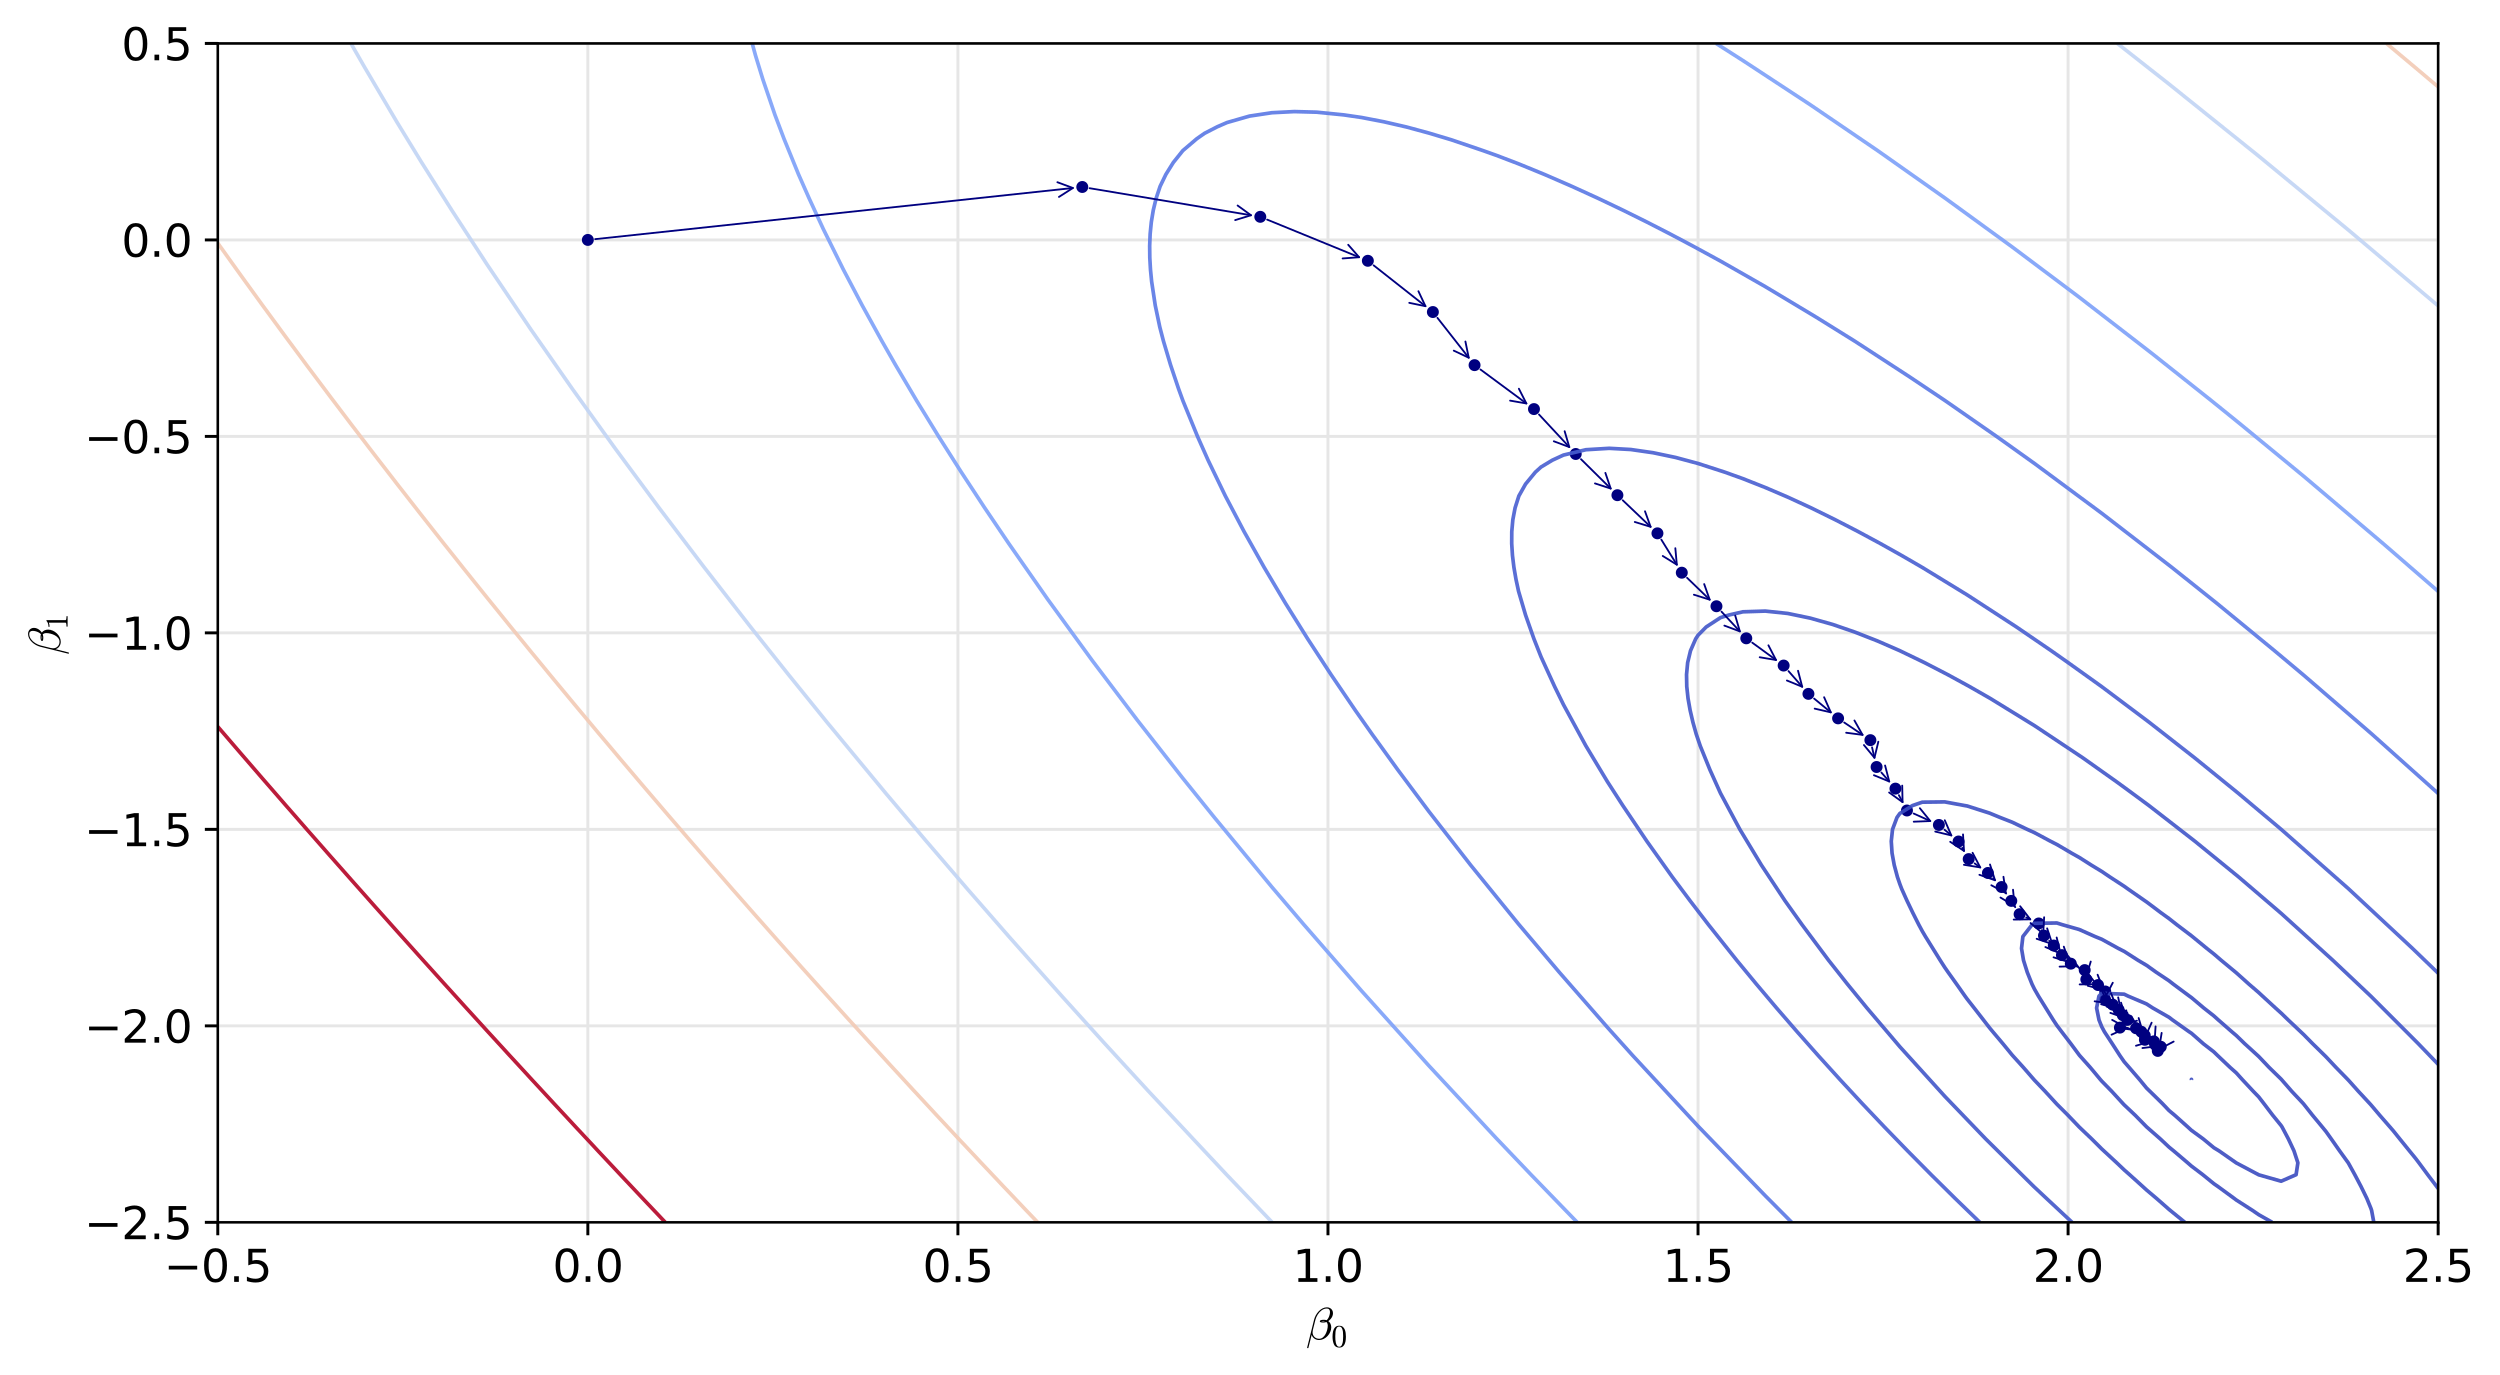 <?xml version="1.0" encoding="utf-8" standalone="no"?>
<!DOCTYPE svg PUBLIC "-//W3C//DTD SVG 1.1//EN"
  "http://www.w3.org/Graphics/SVG/1.1/DTD/svg11.dtd">
<svg xmlns:xlink="http://www.w3.org/1999/xlink" width="676.74pt" height="372.307pt" viewBox="0 0 676.74 372.307" xmlns="http://www.w3.org/2000/svg" version="1.1">
 <defs>
  <style type="text/css">*{stroke-linejoin: round; stroke-linecap: butt}</style>
 </defs>
 <g id="figure_1">
  <g id="patch_1">
   <path d="M 0 372.307 
L 676.74 372.307 
L 676.74 0 
L 0 0 
z
" style="fill: #ffffff"/>
  </g>
  <g id="axes_1">
   <g id="patch_2">
    <path d="M 58.953 330.879 
L 659.998 330.879 
L 659.998 11.759 
L 58.953 11.759 
z
" style="fill: #ffffff"/>
   </g>
   <g id="matplotlib.axis_1">
    <g id="xtick_1">
     <g id="line2d_1">
      <path d="M 58.953 330.879 
L 58.953 11.759 
" clip-path="url(#p9daf0f86ef)" style="fill: none; stroke: #e6e6e6; stroke-width: 0.8; stroke-linecap: square"/>
     </g>
     <g id="line2d_2">
      <defs>
       <path id="m88084770fd" d="M 0 0 
L 0 3.5 
" style="stroke: #000000; stroke-width: 0.8"/>
      </defs>
      <g>
       <use xlink:href="#m88084770fd" x="58.953" y="330.879" style="stroke: #000000; stroke-width: 0.8"/>
      </g>
     </g>
     <g id="text_1">
      <!-- −0.5 -->
      <g transform="translate(44.383 346.997) scale(0.12 -0.12)">
       <defs>
        <path id="DejaVuSans-2212" d="M 678 2272 
L 4684 2272 
L 4684 1741 
L 678 1741 
L 678 2272 
z
" transform="scale(0.016)"/>
        <path id="DejaVuSans-30" d="M 2034 4250 
Q 1547 4250 1301 3770 
Q 1056 3291 1056 2328 
Q 1056 1369 1301 889 
Q 1547 409 2034 409 
Q 2525 409 2770 889 
Q 3016 1369 3016 2328 
Q 3016 3291 2770 3770 
Q 2525 4250 2034 4250 
z
M 2034 4750 
Q 2819 4750 3233 4129 
Q 3647 3509 3647 2328 
Q 3647 1150 3233 529 
Q 2819 -91 2034 -91 
Q 1250 -91 836 529 
Q 422 1150 422 2328 
Q 422 3509 836 4129 
Q 1250 4750 2034 4750 
z
" transform="scale(0.016)"/>
        <path id="DejaVuSans-2e" d="M 684 794 
L 1344 794 
L 1344 0 
L 684 0 
L 684 794 
z
" transform="scale(0.016)"/>
        <path id="DejaVuSans-35" d="M 691 4666 
L 3169 4666 
L 3169 4134 
L 1269 4134 
L 1269 2991 
Q 1406 3038 1543 3061 
Q 1681 3084 1819 3084 
Q 2600 3084 3056 2656 
Q 3513 2228 3513 1497 
Q 3513 744 3044 326 
Q 2575 -91 1722 -91 
Q 1428 -91 1123 -41 
Q 819 9 494 109 
L 494 744 
Q 775 591 1075 516 
Q 1375 441 1709 441 
Q 2250 441 2565 725 
Q 2881 1009 2881 1497 
Q 2881 1984 2565 2268 
Q 2250 2553 1709 2553 
Q 1456 2553 1204 2497 
Q 953 2441 691 2322 
L 691 4666 
z
" transform="scale(0.016)"/>
       </defs>
       <use xlink:href="#DejaVuSans-2212"/>
       <use xlink:href="#DejaVuSans-30" x="83.789"/>
       <use xlink:href="#DejaVuSans-2e" x="147.412"/>
       <use xlink:href="#DejaVuSans-35" x="179.199"/>
      </g>
     </g>
    </g>
    <g id="xtick_2">
     <g id="line2d_3">
      <path d="M 159.127 330.879 
L 159.127 11.759 
" clip-path="url(#p9daf0f86ef)" style="fill: none; stroke: #e6e6e6; stroke-width: 0.8; stroke-linecap: square"/>
     </g>
     <g id="line2d_4">
      <g>
       <use xlink:href="#m88084770fd" x="159.127" y="330.879" style="stroke: #000000; stroke-width: 0.8"/>
      </g>
     </g>
     <g id="text_2">
      <!-- 0.0 -->
      <g transform="translate(149.585 346.997) scale(0.12 -0.12)">
       <use xlink:href="#DejaVuSans-30"/>
       <use xlink:href="#DejaVuSans-2e" x="63.623"/>
       <use xlink:href="#DejaVuSans-30" x="95.41"/>
      </g>
     </g>
    </g>
    <g id="xtick_3">
     <g id="line2d_5">
      <path d="M 259.301 330.879 
L 259.301 11.759 
" clip-path="url(#p9daf0f86ef)" style="fill: none; stroke: #e6e6e6; stroke-width: 0.8; stroke-linecap: square"/>
     </g>
     <g id="line2d_6">
      <g>
       <use xlink:href="#m88084770fd" x="259.301" y="330.879" style="stroke: #000000; stroke-width: 0.8"/>
      </g>
     </g>
     <g id="text_3">
      <!-- 0.5 -->
      <g transform="translate(249.76 346.997) scale(0.12 -0.12)">
       <use xlink:href="#DejaVuSans-30"/>
       <use xlink:href="#DejaVuSans-2e" x="63.623"/>
       <use xlink:href="#DejaVuSans-35" x="95.41"/>
      </g>
     </g>
    </g>
    <g id="xtick_4">
     <g id="line2d_7">
      <path d="M 359.476 330.879 
L 359.476 11.759 
" clip-path="url(#p9daf0f86ef)" style="fill: none; stroke: #e6e6e6; stroke-width: 0.8; stroke-linecap: square"/>
     </g>
     <g id="line2d_8">
      <g>
       <use xlink:href="#m88084770fd" x="359.476" y="330.879" style="stroke: #000000; stroke-width: 0.8"/>
      </g>
     </g>
     <g id="text_4">
      <!-- 1.0 -->
      <g transform="translate(349.934 346.997) scale(0.12 -0.12)">
       <defs>
        <path id="DejaVuSans-31" d="M 794 531 
L 1825 531 
L 1825 4091 
L 703 3866 
L 703 4441 
L 1819 4666 
L 2450 4666 
L 2450 531 
L 3481 531 
L 3481 0 
L 794 0 
L 794 531 
z
" transform="scale(0.016)"/>
       </defs>
       <use xlink:href="#DejaVuSans-31"/>
       <use xlink:href="#DejaVuSans-2e" x="63.623"/>
       <use xlink:href="#DejaVuSans-30" x="95.41"/>
      </g>
     </g>
    </g>
    <g id="xtick_5">
     <g id="line2d_9">
      <path d="M 459.65 330.879 
L 459.65 11.759 
" clip-path="url(#p9daf0f86ef)" style="fill: none; stroke: #e6e6e6; stroke-width: 0.8; stroke-linecap: square"/>
     </g>
     <g id="line2d_10">
      <g>
       <use xlink:href="#m88084770fd" x="459.65" y="330.879" style="stroke: #000000; stroke-width: 0.8"/>
      </g>
     </g>
     <g id="text_5">
      <!-- 1.5 -->
      <g transform="translate(450.108 346.997) scale(0.12 -0.12)">
       <use xlink:href="#DejaVuSans-31"/>
       <use xlink:href="#DejaVuSans-2e" x="63.623"/>
       <use xlink:href="#DejaVuSans-35" x="95.41"/>
      </g>
     </g>
    </g>
    <g id="xtick_6">
     <g id="line2d_11">
      <path d="M 559.824 330.879 
L 559.824 11.759 
" clip-path="url(#p9daf0f86ef)" style="fill: none; stroke: #e6e6e6; stroke-width: 0.8; stroke-linecap: square"/>
     </g>
     <g id="line2d_12">
      <g>
       <use xlink:href="#m88084770fd" x="559.824" y="330.879" style="stroke: #000000; stroke-width: 0.8"/>
      </g>
     </g>
     <g id="text_6">
      <!-- 2.0 -->
      <g transform="translate(550.282 346.997) scale(0.12 -0.12)">
       <defs>
        <path id="DejaVuSans-32" d="M 1228 531 
L 3431 531 
L 3431 0 
L 469 0 
L 469 531 
Q 828 903 1448 1529 
Q 2069 2156 2228 2338 
Q 2531 2678 2651 2914 
Q 2772 3150 2772 3378 
Q 2772 3750 2511 3984 
Q 2250 4219 1831 4219 
Q 1534 4219 1204 4116 
Q 875 4013 500 3803 
L 500 4441 
Q 881 4594 1212 4672 
Q 1544 4750 1819 4750 
Q 2544 4750 2975 4387 
Q 3406 4025 3406 3419 
Q 3406 3131 3298 2873 
Q 3191 2616 2906 2266 
Q 2828 2175 2409 1742 
Q 1991 1309 1228 531 
z
" transform="scale(0.016)"/>
       </defs>
       <use xlink:href="#DejaVuSans-32"/>
       <use xlink:href="#DejaVuSans-2e" x="63.623"/>
       <use xlink:href="#DejaVuSans-30" x="95.41"/>
      </g>
     </g>
    </g>
    <g id="xtick_7">
     <g id="line2d_13">
      <path d="M 659.998 330.879 
L 659.998 11.759 
" clip-path="url(#p9daf0f86ef)" style="fill: none; stroke: #e6e6e6; stroke-width: 0.8; stroke-linecap: square"/>
     </g>
     <g id="line2d_14">
      <g>
       <use xlink:href="#m88084770fd" x="659.998" y="330.879" style="stroke: #000000; stroke-width: 0.8"/>
      </g>
     </g>
     <g id="text_7">
      <!-- 2.5 -->
      <g transform="translate(650.456 346.997) scale(0.12 -0.12)">
       <use xlink:href="#DejaVuSans-32"/>
       <use xlink:href="#DejaVuSans-2e" x="63.623"/>
       <use xlink:href="#DejaVuSans-35" x="95.41"/>
      </g>
     </g>
    </g>
    <g id="text_8">
     <!-- $\beta_0$ -->
     <g transform="translate(353.596 362.611) scale(0.12 -0.12)">
      <defs>
       <path id="Cmmi10-af" d="M 172 -1241 
Q 153 -1241 137 -1219 
Q 122 -1197 122 -1178 
L 1106 2778 
Q 1191 3097 1353 3397 
Q 1516 3697 1761 3955 
Q 2006 4213 2300 4363 
Q 2594 4513 2925 4513 
Q 3163 4513 3355 4408 
Q 3547 4303 3658 4114 
Q 3769 3925 3769 3688 
Q 3769 3459 3681 3251 
Q 3594 3044 3437 2864 
Q 3281 2684 3103 2572 
Q 3206 2506 3287 2404 
Q 3369 2303 3419 2192 
Q 3469 2081 3497 1945 
Q 3525 1809 3525 1691 
Q 3525 1363 3384 1044 
Q 3244 725 3001 465 
Q 2759 206 2446 54 
Q 2134 -97 1806 -97 
Q 1447 -97 1159 100 
Q 872 297 763 634 
L 300 -1203 
Q 300 -1241 250 -1241 
L 172 -1241 
z
M 1819 78 
Q 2106 78 2339 267 
Q 2572 456 2723 742 
Q 2875 1028 2954 1348 
Q 3034 1669 3034 1931 
Q 3034 2256 2847 2444 
Q 2628 2363 2419 2363 
Q 1913 2363 1913 2534 
Q 1913 2759 2491 2759 
Q 2697 2759 2869 2694 
Q 3006 2800 3118 3006 
Q 3231 3213 3289 3438 
Q 3347 3663 3347 3859 
Q 3347 4069 3236 4208 
Q 3125 4347 2913 4347 
Q 2522 4347 2186 4106 
Q 1850 3866 1619 3498 
Q 1388 3131 1288 2741 
L 934 1325 
Q 900 1178 891 997 
Q 891 597 1153 337 
Q 1416 78 1819 78 
z
M 2106 2553 
Q 2203 2528 2425 2528 
Q 2534 2528 2644 2566 
Q 2638 2572 2619 2572 
Q 2550 2591 2472 2591 
Q 2181 2591 2106 2553 
z
" transform="scale(0.016)"/>
       <path id="Cmr10-30" d="M 1600 -141 
Q 816 -141 533 504 
Q 250 1150 250 2041 
Q 250 2597 351 3087 
Q 453 3578 754 3920 
Q 1056 4263 1600 4263 
Q 2022 4263 2290 4056 
Q 2559 3850 2700 3523 
Q 2841 3197 2892 2823 
Q 2944 2450 2944 2041 
Q 2944 1491 2842 1011 
Q 2741 531 2444 195 
Q 2147 -141 1600 -141 
z
M 1600 25 
Q 1956 25 2131 390 
Q 2306 756 2347 1200 
Q 2388 1644 2388 2144 
Q 2388 2625 2347 3031 
Q 2306 3438 2132 3767 
Q 1959 4097 1600 4097 
Q 1238 4097 1063 3765 
Q 888 3434 847 3029 
Q 806 2625 806 2144 
Q 806 1788 823 1472 
Q 841 1156 916 820 
Q 991 484 1158 254 
Q 1325 25 1600 25 
z
" transform="scale(0.016)"/>
      </defs>
      <use xlink:href="#Cmmi10-af" transform="translate(0 0.484)"/>
      <use xlink:href="#Cmr10-30" transform="translate(56.494 -16.522) scale(0.7)"/>
     </g>
    </g>
   </g>
   <g id="matplotlib.axis_2">
    <g id="ytick_1">
     <g id="line2d_15">
      <path d="M 58.953 330.879 
L 659.998 330.879 
" clip-path="url(#p9daf0f86ef)" style="fill: none; stroke: #e6e6e6; stroke-width: 0.8; stroke-linecap: square"/>
     </g>
     <g id="line2d_16">
      <defs>
       <path id="md6896b6691" d="M 0 0 
L -3.5 0 
" style="stroke: #000000; stroke-width: 0.8"/>
      </defs>
      <g>
       <use xlink:href="#md6896b6691" x="58.953" y="330.879" style="stroke: #000000; stroke-width: 0.8"/>
      </g>
     </g>
     <g id="text_9">
      <!-- −2.5 -->
      <g transform="translate(22.814 335.438) scale(0.12 -0.12)">
       <use xlink:href="#DejaVuSans-2212"/>
       <use xlink:href="#DejaVuSans-32" x="83.789"/>
       <use xlink:href="#DejaVuSans-2e" x="147.412"/>
       <use xlink:href="#DejaVuSans-35" x="179.199"/>
      </g>
     </g>
    </g>
    <g id="ytick_2">
     <g id="line2d_17">
      <path d="M 58.953 277.692 
L 659.998 277.692 
" clip-path="url(#p9daf0f86ef)" style="fill: none; stroke: #e6e6e6; stroke-width: 0.8; stroke-linecap: square"/>
     </g>
     <g id="line2d_18">
      <g>
       <use xlink:href="#md6896b6691" x="58.953" y="277.692" style="stroke: #000000; stroke-width: 0.8"/>
      </g>
     </g>
     <g id="text_10">
      <!-- −2.0 -->
      <g transform="translate(22.814 282.251) scale(0.12 -0.12)">
       <use xlink:href="#DejaVuSans-2212"/>
       <use xlink:href="#DejaVuSans-32" x="83.789"/>
       <use xlink:href="#DejaVuSans-2e" x="147.412"/>
       <use xlink:href="#DejaVuSans-30" x="179.199"/>
      </g>
     </g>
    </g>
    <g id="ytick_3">
     <g id="line2d_19">
      <path d="M 58.953 224.506 
L 659.998 224.506 
" clip-path="url(#p9daf0f86ef)" style="fill: none; stroke: #e6e6e6; stroke-width: 0.8; stroke-linecap: square"/>
     </g>
     <g id="line2d_20">
      <g>
       <use xlink:href="#md6896b6691" x="58.953" y="224.506" style="stroke: #000000; stroke-width: 0.8"/>
      </g>
     </g>
     <g id="text_11">
      <!-- −1.5 -->
      <g transform="translate(22.814 229.065) scale(0.12 -0.12)">
       <use xlink:href="#DejaVuSans-2212"/>
       <use xlink:href="#DejaVuSans-31" x="83.789"/>
       <use xlink:href="#DejaVuSans-2e" x="147.412"/>
       <use xlink:href="#DejaVuSans-35" x="179.199"/>
      </g>
     </g>
    </g>
    <g id="ytick_4">
     <g id="line2d_21">
      <path d="M 58.953 171.319 
L 659.998 171.319 
" clip-path="url(#p9daf0f86ef)" style="fill: none; stroke: #e6e6e6; stroke-width: 0.8; stroke-linecap: square"/>
     </g>
     <g id="line2d_22">
      <g>
       <use xlink:href="#md6896b6691" x="58.953" y="171.319" style="stroke: #000000; stroke-width: 0.8"/>
      </g>
     </g>
     <g id="text_12">
      <!-- −1.0 -->
      <g transform="translate(22.814 175.878) scale(0.12 -0.12)">
       <use xlink:href="#DejaVuSans-2212"/>
       <use xlink:href="#DejaVuSans-31" x="83.789"/>
       <use xlink:href="#DejaVuSans-2e" x="147.412"/>
       <use xlink:href="#DejaVuSans-30" x="179.199"/>
      </g>
     </g>
    </g>
    <g id="ytick_5">
     <g id="line2d_23">
      <path d="M 58.953 118.132 
L 659.998 118.132 
" clip-path="url(#p9daf0f86ef)" style="fill: none; stroke: #e6e6e6; stroke-width: 0.8; stroke-linecap: square"/>
     </g>
     <g id="line2d_24">
      <g>
       <use xlink:href="#md6896b6691" x="58.953" y="118.132" style="stroke: #000000; stroke-width: 0.8"/>
      </g>
     </g>
     <g id="text_13">
      <!-- −0.5 -->
      <g transform="translate(22.814 122.691) scale(0.12 -0.12)">
       <use xlink:href="#DejaVuSans-2212"/>
       <use xlink:href="#DejaVuSans-30" x="83.789"/>
       <use xlink:href="#DejaVuSans-2e" x="147.412"/>
       <use xlink:href="#DejaVuSans-35" x="179.199"/>
      </g>
     </g>
    </g>
    <g id="ytick_6">
     <g id="line2d_25">
      <path d="M 58.953 64.946 
L 659.998 64.946 
" clip-path="url(#p9daf0f86ef)" style="fill: none; stroke: #e6e6e6; stroke-width: 0.8; stroke-linecap: square"/>
     </g>
     <g id="line2d_26">
      <g>
       <use xlink:href="#md6896b6691" x="58.953" y="64.946" style="stroke: #000000; stroke-width: 0.8"/>
      </g>
     </g>
     <g id="text_14">
      <!-- 0.0 -->
      <g transform="translate(32.869 69.505) scale(0.12 -0.12)">
       <use xlink:href="#DejaVuSans-30"/>
       <use xlink:href="#DejaVuSans-2e" x="63.623"/>
       <use xlink:href="#DejaVuSans-30" x="95.41"/>
      </g>
     </g>
    </g>
    <g id="ytick_7">
     <g id="line2d_27">
      <path d="M 58.953 11.759 
L 659.998 11.759 
" clip-path="url(#p9daf0f86ef)" style="fill: none; stroke: #e6e6e6; stroke-width: 0.8; stroke-linecap: square"/>
     </g>
     <g id="line2d_28">
      <g>
       <use xlink:href="#md6896b6691" x="58.953" y="11.759" style="stroke: #000000; stroke-width: 0.8"/>
      </g>
     </g>
     <g id="text_15">
      <!-- 0.5 -->
      <g transform="translate(32.869 16.318) scale(0.12 -0.12)">
       <use xlink:href="#DejaVuSans-30"/>
       <use xlink:href="#DejaVuSans-2e" x="63.623"/>
       <use xlink:href="#DejaVuSans-35" x="95.41"/>
      </g>
     </g>
    </g>
    <g id="text_16">
     <!-- $\beta_1$ -->
     <g transform="translate(16.318 177.199) rotate(-90) scale(0.12 -0.12)">
      <defs>
       <path id="Cmr10-31" d="M 594 0 
L 594 225 
Q 1394 225 1394 428 
L 1394 3788 
Q 1063 3628 556 3628 
L 556 3853 
Q 1341 3853 1741 4263 
L 1831 4263 
Q 1853 4263 1873 4245 
Q 1894 4228 1894 4206 
L 1894 428 
Q 1894 225 2694 225 
L 2694 0 
L 594 0 
z
" transform="scale(0.016)"/>
      </defs>
      <use xlink:href="#Cmmi10-af" transform="translate(0 0.484)"/>
      <use xlink:href="#Cmr10-31" transform="translate(56.494 -16.522) scale(0.7)"/>
     </g>
    </g>
   </g>
   <g id="PathCollection_1">
    <defs>
     <path id="m66df380f5a" d="M 0 1.118 
C 0.297 1.118 0.581 1 0.791 0.791 
C 1 0.581 1.118 0.297 1.118 0 
C 1.118 -0.297 1 -0.581 0.791 -0.791 
C 0.581 -1 0.297 -1.118 0 -1.118 
C -0.297 -1.118 -0.581 -1 -0.791 -0.791 
C -1 -0.581 -1.118 -0.297 -1.118 0 
C -1.118 0.297 -1 0.581 -0.791 0.791 
C -0.581 1 -0.297 1.118 0 1.118 
z
" style="stroke: #000080"/>
    </defs>
    <g clip-path="url(#p9daf0f86ef)">
     <use xlink:href="#m66df380f5a" x="159.127" y="64.946" style="fill: #000080; stroke: #000080"/>
     <use xlink:href="#m66df380f5a" x="292.969" y="50.616" style="fill: #000080; stroke: #000080"/>
     <use xlink:href="#m66df380f5a" x="341.157" y="58.691" style="fill: #000080; stroke: #000080"/>
     <use xlink:href="#m66df380f5a" x="370.273" y="70.596" style="fill: #000080; stroke: #000080"/>
     <use xlink:href="#m66df380f5a" x="387.873" y="84.466" style="fill: #000080; stroke: #000080"/>
     <use xlink:href="#m66df380f5a" x="399.158" y="98.842" style="fill: #000080; stroke: #000080"/>
     <use xlink:href="#m66df380f5a" x="415.24" y="110.736" style="fill: #000080; stroke: #000080"/>
     <use xlink:href="#m66df380f5a" x="426.546" y="122.893" style="fill: #000080; stroke: #000080"/>
     <use xlink:href="#m66df380f5a" x="437.827" y="134.046" style="fill: #000080; stroke: #000080"/>
     <use xlink:href="#m66df380f5a" x="448.663" y="144.371" style="fill: #000080; stroke: #000080"/>
     <use xlink:href="#m66df380f5a" x="455.254" y="155.028" style="fill: #000080; stroke: #000080"/>
     <use xlink:href="#m66df380f5a" x="464.641" y="164.107" style="fill: #000080; stroke: #000080"/>
     <use xlink:href="#m66df380f5a" x="472.713" y="172.789" style="fill: #000080; stroke: #000080"/>
     <use xlink:href="#m66df380f5a" x="482.826" y="180.164" style="fill: #000080; stroke: #000080"/>
     <use xlink:href="#m66df380f5a" x="489.536" y="187.828" style="fill: #000080; stroke: #000080"/>
     <use xlink:href="#m66df380f5a" x="497.564" y="194.458" style="fill: #000080; stroke: #000080"/>
     <use xlink:href="#m66df380f5a" x="506.306" y="200.355" style="fill: #000080; stroke: #000080"/>
     <use xlink:href="#m66df380f5a" x="507.986" y="207.623" style="fill: #000080; stroke: #000080"/>
     <use xlink:href="#m66df380f5a" x="513.091" y="213.477" style="fill: #000080; stroke: #000080"/>
     <use xlink:href="#m66df380f5a" x="516.207" y="219.397" style="fill: #000080; stroke: #000080"/>
     <use xlink:href="#m66df380f5a" x="524.847" y="223.312" style="fill: #000080; stroke: #000080"/>
     <use xlink:href="#m66df380f5a" x="530.177" y="227.79" style="fill: #000080; stroke: #000080"/>
     <use xlink:href="#m66df380f5a" x="532.919" y="232.555" style="fill: #000080; stroke: #000080"/>
     <use xlink:href="#m66df380f5a" x="538.123" y="236.307" style="fill: #000080; stroke: #000080"/>
     <use xlink:href="#m66df380f5a" x="541.826" y="240.116" style="fill: #000080; stroke: #000080"/>
     <use xlink:href="#m66df380f5a" x="544.448" y="243.866" style="fill: #000080; stroke: #000080"/>
     <use xlink:href="#m66df380f5a" x="546.697" y="247.47" style="fill: #000080; stroke: #000080"/>
     <use xlink:href="#m66df380f5a" x="551.883" y="249.977" style="fill: #000080; stroke: #000080"/>
     <use xlink:href="#m66df380f5a" x="553.292" y="253.276" style="fill: #000080; stroke: #000080"/>
     <use xlink:href="#m66df380f5a" x="555.953" y="255.951" style="fill: #000080; stroke: #000080"/>
     <use xlink:href="#m66df380f5a" x="558.155" y="258.546" style="fill: #000080; stroke: #000080"/>
     <use xlink:href="#m66df380f5a" x="560.558" y="260.862" style="fill: #000080; stroke: #000080"/>
     <use xlink:href="#m66df380f5a" x="564.324" y="262.599" style="fill: #000080; stroke: #000080"/>
     <use xlink:href="#m66df380f5a" x="564.761" y="265.126" style="fill: #000080; stroke: #000080"/>
     <use xlink:href="#m66df380f5a" x="567.934" y="266.648" style="fill: #000080; stroke: #000080"/>
     <use xlink:href="#m66df380f5a" x="569.876" y="268.386" style="fill: #000080; stroke: #000080"/>
     <use xlink:href="#m66df380f5a" x="569.837" y="270.547" style="fill: #000080; stroke: #000080"/>
     <use xlink:href="#m66df380f5a" x="571.915" y="271.958" style="fill: #000080; stroke: #000080"/>
     <use xlink:href="#m66df380f5a" x="573.517" y="273.383" style="fill: #000080; stroke: #000080"/>
     <use xlink:href="#m66df380f5a" x="574.635" y="274.802" style="fill: #000080; stroke: #000080"/>
     <use xlink:href="#m66df380f5a" x="575.871" y="276.088" style="fill: #000080; stroke: #000080"/>
     <use xlink:href="#m66df380f5a" x="573.848" y="278.171" style="fill: #000080; stroke: #000080"/>
     <use xlink:href="#m66df380f5a" x="578.224" y="278.344" style="fill: #000080; stroke: #000080"/>
     <use xlink:href="#m66df380f5a" x="579.647" y="279.288" style="fill: #000080; stroke: #000080"/>
     <use xlink:href="#m66df380f5a" x="580.57" y="280.278" style="fill: #000080; stroke: #000080"/>
     <use xlink:href="#m66df380f5a" x="580.616" y="281.47" style="fill: #000080; stroke: #000080"/>
     <use xlink:href="#m66df380f5a" x="583.042" y="281.895" style="fill: #000080; stroke: #000080"/>
     <use xlink:href="#m66df380f5a" x="583.433" y="282.823" style="fill: #000080; stroke: #000080"/>
     <use xlink:href="#m66df380f5a" x="584.914" y="283.353" style="fill: #000080; stroke: #000080"/>
     <use xlink:href="#m66df380f5a" x="584.104" y="284.476" style="fill: #000080; stroke: #000080"/>
    </g>
   </g>
   <g id="QuadContourSet_1">
    <path d="M 593.215 292.241 
L 593.199 292.198 
L 593.215 292.18 
L 593.23 292.198 
L 593.215 292.241 
" clip-path="url(#p9daf0f86ef)" style="fill: none; stroke: #3b4cc0; stroke-opacity: 0.9"/>
    <path d="M 611.429 318.019 
L 611.372 317.985 
L 605.358 314.799 
L 605.306 314.762 
L 600.689 311.538 
L 599.287 310.687 
L 596.417 308.315 
L 593.215 305.98 
L 592.252 305.092 
L 588.652 301.868 
L 587.144 300.613 
L 585.272 298.645 
L 581.978 295.421 
L 581.073 294.546 
L 579.145 292.198 
L 576.364 288.974 
L 575.002 287.411 
L 573.852 285.751 
L 571.777 282.528 
L 569.665 279.304 
L 568.931 277.933 
L 568.189 276.081 
L 567.54 272.857 
L 568.183 269.634 
L 568.931 268.881 
L 575.002 269.119 
L 576.048 269.634 
L 581.073 271.768 
L 582.749 272.857 
L 587.144 275.369 
L 588.069 276.081 
L 592.614 279.304 
L 593.215 279.699 
L 596.427 282.528 
L 599.287 284.744 
L 600.322 285.751 
L 603.715 288.974 
L 605.358 290.431 
L 606.949 292.198 
L 609.963 295.421 
L 611.429 296.934 
L 612.754 298.645 
L 615.202 301.868 
L 617.5 304.698 
L 617.757 305.092 
L 619.46 308.315 
L 620.969 311.538 
L 622.027 314.762 
L 621.54 317.985 
L 617.5 319.748 
L 611.429 318.019 
z
" clip-path="url(#p9daf0f86ef)" style="fill: none; stroke: #3b4cc0; stroke-opacity: 0.9"/>
    <path d="M 615.084 330.879 
L 611.429 328.81 
L 609.752 327.656 
L 605.358 324.839 
L 604.818 324.432 
L 600.416 321.209 
L 599.287 320.427 
L 596.289 317.985 
L 593.215 315.655 
L 592.191 314.762 
L 588.396 311.538 
L 587.144 310.515 
L 584.805 308.315 
L 581.128 305.092 
L 581.073 305.043 
L 577.957 301.868 
L 575.002 299.081 
L 574.592 298.645 
L 571.64 295.421 
L 568.931 292.652 
L 568.537 292.198 
L 565.847 288.974 
L 562.967 285.751 
L 562.86 285.624 
L 560.569 282.528 
L 558.095 279.304 
L 556.788 277.578 
L 555.799 276.081 
L 553.797 272.857 
L 551.798 269.634 
L 550.717 267.745 
L 550.063 266.41 
L 548.772 263.187 
L 547.758 259.964 
L 547.216 256.74 
L 547.586 253.517 
L 550.09 250.293 
L 550.717 249.939 
L 556.788 249.849 
L 558.197 250.293 
L 562.86 251.62 
L 567.119 253.517 
L 568.931 254.252 
L 573.44 256.74 
L 575.002 257.532 
L 578.795 259.964 
L 581.073 261.314 
L 583.686 263.187 
L 587.144 265.492 
L 588.319 266.41 
L 592.651 269.634 
L 593.215 270.04 
L 596.551 272.857 
L 599.287 275.005 
L 600.482 276.081 
L 604.166 279.304 
L 605.358 280.314 
L 607.636 282.528 
L 611.173 285.751 
L 611.429 285.987 
L 614.264 288.974 
L 617.5 292.128 
L 617.564 292.198 
L 620.374 295.421 
L 623.404 298.645 
L 623.571 298.83 
L 625.973 301.868 
L 628.647 305.092 
L 629.642 306.314 
L 631.068 308.315 
L 633.322 311.538 
L 635.652 314.762 
L 635.713 314.858 
L 637.438 317.985 
L 639.132 321.209 
L 640.706 324.432 
L 641.785 327.072 
L 641.984 327.656 
L 642.581 330.879 
" clip-path="url(#p9daf0f86ef)" style="fill: none; stroke: #3b4cc0; stroke-opacity: 0.9"/>
    <path d="M 591.438 330.879 
L 587.48 327.656 
L 587.144 327.383 
L 583.793 324.432 
L 581.073 322.136 
L 580.056 321.209 
L 576.481 317.985 
L 575.002 316.68 
L 572.989 314.762 
L 569.501 311.538 
L 568.931 311.012 
L 566.226 308.315 
L 562.86 305.102 
L 562.85 305.092 
L 559.766 301.868 
L 556.788 298.893 
L 556.557 298.645 
L 553.606 295.421 
L 550.717 292.395 
L 550.542 292.198 
L 547.744 288.974 
L 544.828 285.751 
L 544.646 285.545 
L 542.177 282.528 
L 539.457 279.304 
L 538.575 278.245 
L 536.902 276.081 
L 534.4 272.857 
L 532.504 270.44 
L 531.917 269.634 
L 529.653 266.41 
L 527.35 263.187 
L 526.433 261.866 
L 525.214 259.964 
L 523.211 256.74 
L 521.209 253.517 
L 520.361 252.077 
L 519.399 250.293 
L 517.776 247.07 
L 516.229 243.846 
L 514.781 240.623 
L 514.29 239.332 
L 513.628 237.399 
L 512.763 234.176 
L 512.17 230.953 
L 511.957 227.729 
L 512.301 224.506 
L 513.507 221.282 
L 514.29 220.188 
L 517.714 218.059 
L 520.361 217.145 
L 526.433 217.069 
L 531.812 218.059 
L 532.504 218.178 
L 538.575 220.112 
L 541.413 221.282 
L 544.646 222.546 
L 548.754 224.506 
L 550.717 225.396 
L 555.079 227.729 
L 556.788 228.601 
L 560.791 230.953 
L 562.86 232.113 
L 566.107 234.176 
L 568.931 235.893 
L 571.15 237.399 
L 575.002 239.906 
L 575.998 240.623 
L 580.626 243.846 
L 581.073 244.15 
L 584.954 247.07 
L 587.144 248.649 
L 589.228 250.293 
L 593.215 253.314 
L 593.461 253.517 
L 597.388 256.74 
L 599.287 258.242 
L 601.291 259.964 
L 605.185 263.187 
L 605.358 263.33 
L 608.788 266.41 
L 611.429 268.683 
L 612.452 269.634 
L 615.957 272.857 
L 617.5 274.245 
L 619.39 276.081 
L 622.8 279.304 
L 623.571 280.031 
L 626.028 282.528 
L 629.32 285.751 
L 629.642 286.07 
L 632.367 288.974 
L 635.52 292.198 
L 635.713 292.399 
L 638.411 295.421 
L 641.403 298.645 
L 641.785 299.063 
L 644.16 301.868 
L 646.971 305.092 
L 647.856 306.116 
L 649.619 308.315 
L 652.227 311.538 
L 653.927 313.623 
L 654.789 314.762 
L 657.175 317.985 
L 659.62 321.209 
L 659.998 321.728 
" clip-path="url(#p9daf0f86ef)" style="fill: none; stroke: #3d50c3; stroke-opacity: 0.9"/>
    <path d="M 560.904 330.879 
L 554.004 324.432 
L 550.563 321.209 
L 537.537 308.315 
L 526.433 296.756 
L 514.29 283.356 
L 505.371 272.857 
L 500.1 266.41 
L 495.005 259.964 
L 487.793 250.293 
L 483.199 243.846 
L 476.804 234.176 
L 470.969 224.506 
L 465.721 214.711 
L 462.874 208.389 
L 460.26 201.942 
L 459.164 198.718 
L 458.262 195.495 
L 457.511 192.271 
L 456.942 189.048 
L 456.599 185.825 
L 456.539 182.601 
L 456.84 179.378 
L 457.613 176.154 
L 459.017 172.931 
L 459.65 171.955 
L 461.873 169.707 
L 465.721 167.193 
L 468.003 166.484 
L 471.792 165.614 
L 477.863 165.42 
L 483.934 166.058 
L 490.006 167.321 
L 496.077 169.03 
L 502.148 171.122 
L 508.219 173.505 
L 514.292 176.154 
L 520.964 179.378 
L 527.199 182.601 
L 533.097 185.825 
L 538.73 189.048 
L 549.211 195.495 
L 550.717 196.422 
L 563.839 205.165 
L 572.932 211.612 
L 577.338 214.835 
L 581.704 218.059 
L 594.16 227.729 
L 606 237.399 
L 617.5 247.248 
L 631.511 259.964 
L 638.335 266.41 
L 641.785 269.674 
L 654.629 282.528 
L 659.998 288.103 
L 659.998 288.103 
" clip-path="url(#p9daf0f86ef)" style="fill: none; stroke: #4257c9; stroke-opacity: 0.9"/>
    <path d="M 535.927 330.879 
L 529.274 324.432 
L 522.757 317.985 
L 516.376 311.538 
L 510.129 305.092 
L 504.017 298.645 
L 498.04 292.198 
L 492.196 285.751 
L 486.485 279.304 
L 480.906 272.857 
L 475.46 266.41 
L 470.145 259.964 
L 462.46 250.293 
L 457.508 243.846 
L 452.69 237.399 
L 445.807 227.729 
L 439.293 218.059 
L 435.131 211.612 
L 429.294 201.908 
L 423.223 190.739 
L 420.82 185.825 
L 417.152 177.801 
L 415.228 172.931 
L 412.96 166.484 
L 411.064 160.037 
L 410.37 156.814 
L 409.813 153.59 
L 409.418 150.367 
L 409.212 147.143 
L 409.23 143.92 
L 409.516 140.696 
L 410.128 137.473 
L 411.151 134.25 
L 412.966 131.026 
L 415.623 127.803 
L 417.152 126.418 
L 420.198 124.579 
L 423.223 123.187 
L 429.294 121.738 
L 435.614 121.356 
L 441.436 121.68 
L 447.507 122.555 
L 453.579 123.832 
L 459.65 125.463 
L 466.87 127.803 
L 471.792 129.57 
L 477.863 131.971 
L 483.934 134.569 
L 490.241 137.473 
L 496.799 140.696 
L 503.036 143.92 
L 509.009 147.143 
L 514.764 150.367 
L 520.361 153.608 
L 532.504 161.036 
L 545.826 169.707 
L 555.265 176.154 
L 559.842 179.378 
L 568.931 185.879 
L 581.745 195.495 
L 594.11 205.165 
L 606.014 214.835 
L 617.506 224.506 
L 635.772 240.623 
L 653.052 256.74 
L 659.998 263.438 
L 659.998 263.438 
" clip-path="url(#p9daf0f86ef)" style="fill: none; stroke: #485fd1; stroke-opacity: 0.9"/>
    <path d="M 485.008 330.879 
L 477.863 323.695 
L 459.65 304.833 
L 441.992 285.751 
L 435.365 278.375 
L 422.095 263.187 
L 411.08 250.165 
L 398.098 234.176 
L 386.796 219.663 
L 378.382 208.389 
L 371.399 198.718 
L 366.869 192.271 
L 360.296 182.601 
L 353.982 172.931 
L 347.944 163.26 
L 342.203 153.59 
L 336.779 143.92 
L 331.695 134.25 
L 327.026 124.579 
L 324.159 118.132 
L 320.204 108.462 
L 319.032 105.239 
L 316.867 98.792 
L 314.944 92.345 
L 313.942 88.49 
L 312.72 82.675 
L 311.746 76.228 
L 311.43 73.004 
L 311.245 69.781 
L 311.209 66.557 
L 311.339 63.334 
L 311.657 60.111 
L 312.19 56.887 
L 312.968 53.664 
L 314.038 50.44 
L 315.596 47.217 
L 317.607 43.993 
L 320.189 40.77 
L 323.976 37.547 
L 326.084 36.08 
L 329.496 34.323 
L 332.155 33.169 
L 338.227 31.427 
L 344.298 30.514 
L 350.369 30.205 
L 356.44 30.368 
L 363.753 31.1 
L 368.582 31.806 
L 374.654 32.976 
L 380.725 34.376 
L 386.796 36.023 
L 392.867 37.844 
L 401.454 40.77 
L 405.009 42.035 
L 411.08 44.352 
L 418.075 47.217 
L 425.489 50.44 
L 432.549 53.664 
L 439.308 56.887 
L 445.809 60.111 
L 452.087 63.334 
L 458.17 66.557 
L 465.721 70.671 
L 477.863 77.596 
L 491.7 85.898 
L 502.148 92.396 
L 516.919 102.015 
L 526.548 108.462 
L 540.45 118.132 
L 550.717 125.46 
L 568.931 138.943 
L 587.904 153.59 
L 600.024 163.26 
L 615.708 176.154 
L 623.571 182.745 
L 642.059 198.718 
L 659.998 214.781 
L 659.998 214.781 
" clip-path="url(#p9daf0f86ef)" style="fill: none; stroke: #5a78e4; stroke-opacity: 0.9"/>
    <path d="M 426.938 330.879 
L 414.449 317.985 
L 405.009 308.087 
L 386.796 288.491 
L 368.582 268.245 
L 352.959 250.293 
L 344.298 240.121 
L 328.731 221.282 
L 320.013 210.457 
L 307.871 194.945 
L 295.728 178.888 
L 283.586 162.198 
L 273.081 147.143 
L 266.551 137.473 
L 260.21 127.803 
L 254.067 118.132 
L 248.132 108.462 
L 242.416 98.792 
L 238.736 92.345 
L 233.401 82.675 
L 228.312 73.004 
L 222.874 62.02 
L 219.013 53.664 
L 216.165 47.217 
L 212.217 37.547 
L 209.778 31.1 
L 206.481 21.429 
L 204.502 14.982 
L 203.624 11.759 
M 464.539 11.759 
L 471.792 16.386 
L 490.006 28.339 
L 508.266 40.77 
L 526.564 53.664 
L 544.646 66.817 
L 562.86 80.477 
L 582.38 95.568 
L 598.622 108.462 
L 606.587 114.909 
L 623.571 128.892 
L 645.099 147.143 
L 656.251 156.814 
L 659.998 160.078 
L 659.998 160.078 
" clip-path="url(#p9daf0f86ef)" style="fill: none; stroke: #7da0f9; stroke-opacity: 0.9"/>
    <path d="M 344.363 330.879 
L 332.042 317.985 
L 310.922 295.421 
L 299.087 282.528 
L 287.428 269.634 
L 273.102 253.517 
L 261.846 240.623 
L 250.766 227.729 
L 239.862 214.835 
L 223.855 195.495 
L 213.426 182.601 
L 203.173 169.707 
L 190.637 153.59 
L 178.408 137.473 
L 166.496 121.356 
L 154.911 105.239 
L 143.663 89.121 
L 131.807 71.536 
L 122.281 56.887 
L 114.141 43.993 
L 107.522 33.175 
L 98.698 18.206 
L 94.997 11.759 
M 573.156 11.759 
L 587.144 22.758 
L 611.429 42.264 
L 635.713 62.274 
L 659.998 82.789 
L 659.998 82.789 
" clip-path="url(#p9daf0f86ef)" style="fill: none; stroke: #c1d4f4; stroke-opacity: 0.9"/>
    <path d="M 280.889 330.879 
L 277.804 327.656 
L 277.515 327.353 
L 274.749 324.432 
L 271.681 321.209 
L 271.444 320.959 
L 268.644 317.985 
L 265.594 314.762 
L 265.373 314.527 
L 262.576 311.538 
L 259.544 308.315 
L 259.301 308.056 
L 256.544 305.092 
L 253.531 301.868 
L 253.23 301.546 
L 250.548 298.645 
L 247.554 295.421 
L 247.159 294.996 
L 244.588 292.198 
L 241.613 288.974 
L 241.088 288.405 
L 238.664 285.751 
L 235.708 282.528 
L 235.017 281.773 
L 232.776 279.304 
L 229.84 276.081 
L 228.946 275.099 
L 226.923 272.857 
L 224.007 269.634 
L 222.874 268.382 
L 221.107 266.41 
L 218.211 263.187 
L 216.803 261.621 
L 215.327 259.964 
L 212.451 256.74 
L 210.732 254.816 
L 209.582 253.517 
L 206.728 250.293 
L 204.661 247.965 
L 203.873 247.07 
L 201.04 243.846 
L 198.59 241.069 
L 198.2 240.623 
L 195.388 237.399 
L 192.563 234.176 
L 192.519 234.125 
L 189.772 230.953 
L 186.969 227.729 
L 186.448 227.128 
L 184.192 224.506 
L 181.412 221.282 
L 180.376 220.081 
L 178.649 218.059 
L 175.891 214.835 
L 174.305 212.984 
L 173.141 211.612 
L 170.406 208.389 
L 168.234 205.836 
L 167.668 205.165 
L 164.957 201.942 
L 162.233 198.718 
L 162.163 198.635 
L 159.544 195.495 
L 156.844 192.271 
L 156.092 191.371 
L 154.167 189.048 
L 151.492 185.825 
L 150.021 184.052 
L 148.826 182.601 
L 146.176 179.378 
L 143.949 176.678 
L 143.522 176.154 
L 140.896 172.931 
L 138.26 169.707 
L 137.878 169.239 
L 135.652 166.484 
L 133.042 163.26 
L 131.807 161.735 
L 130.445 160.037 
L 127.86 156.814 
L 125.736 154.17 
L 125.274 153.59 
L 122.715 150.367 
L 120.147 147.143 
L 119.665 146.535 
L 117.607 143.92 
L 115.066 140.696 
L 113.594 138.829 
L 112.535 137.473 
L 110.021 134.25 
L 107.522 131.056 
L 107.499 131.026 
L 105.013 127.803 
L 102.519 124.579 
L 101.451 123.198 
L 100.041 121.356 
L 97.576 118.132 
L 95.38 115.269 
L 95.107 114.909 
L 92.669 111.686 
L 90.225 108.462 
L 89.309 107.252 
L 87.8 105.239 
L 85.385 102.015 
L 83.238 99.155 
L 82.967 98.792 
L 80.582 95.568 
L 78.19 92.345 
L 77.167 90.962 
L 75.817 89.121 
L 73.455 85.898 
L 71.095 82.685 
L 71.088 82.675 
L 68.758 79.451 
L 66.422 76.228 
L 65.024 74.297 
L 64.098 73.004 
L 61.794 69.781 
L 59.485 66.557 
L 58.953 65.812 
M 646.005 11.759 
L 647.856 13.3 
L 649.857 14.982 
L 653.709 18.206 
L 653.927 18.389 
L 657.524 21.429 
L 659.998 23.51 
" clip-path="url(#p9daf0f86ef)" style="fill: none; stroke: #f2cab5; stroke-opacity: 0.9"/>
    <path d="M 180.092 330.879 
L 177.048 327.656 
L 174.305 324.763 
L 173.994 324.432 
L 170.963 321.209 
L 168.234 318.317 
L 167.924 317.985 
L 164.907 314.762 
L 162.163 311.841 
L 161.881 311.538 
L 158.879 308.315 
L 156.092 305.334 
L 155.866 305.092 
L 152.879 301.868 
L 150.021 298.797 
L 149.88 298.645 
L 146.906 295.421 
L 143.949 292.229 
L 143.92 292.198 
L 140.962 288.974 
L 137.991 285.751 
L 137.878 285.629 
L 135.045 282.528 
L 132.089 279.304 
L 131.807 278.996 
L 129.157 276.081 
L 126.216 272.857 
L 125.736 272.33 
L 123.296 269.634 
L 120.371 266.41 
L 119.665 265.631 
L 117.464 263.187 
L 114.554 259.964 
L 113.594 258.899 
L 111.659 256.74 
L 108.765 253.517 
L 107.522 252.133 
L 105.882 250.293 
L 103.004 247.07 
L 101.451 245.332 
L 100.133 243.846 
L 97.271 240.623 
L 95.38 238.496 
L 94.411 237.399 
L 91.566 234.176 
L 89.309 231.625 
L 88.718 230.953 
L 85.889 227.729 
L 83.238 224.718 
L 83.052 224.506 
L 80.24 221.282 
L 77.417 218.059 
L 77.167 217.772 
L 74.618 214.835 
L 71.813 211.612 
L 71.095 210.787 
L 69.025 208.389 
L 66.237 205.165 
L 65.024 203.763 
L 63.459 201.942 
L 60.689 198.718 
L 58.953 196.702 
" clip-path="url(#p9daf0f86ef)" style="fill: none; stroke: #b40426; stroke-opacity: 0.9"/>
   </g>
   <g id="patch_3">
    <path d="M 58.953 330.879 
L 58.953 11.759 
" style="fill: none; stroke: #000000; stroke-width: 0.7; stroke-linejoin: miter; stroke-linecap: square"/>
   </g>
   <g id="patch_4">
    <path d="M 659.998 330.879 
L 659.998 11.759 
" style="fill: none; stroke: #000000; stroke-width: 0.7; stroke-linejoin: miter; stroke-linecap: square"/>
   </g>
   <g id="patch_5">
    <path d="M 58.953 330.879 
L 659.998 330.879 
" style="fill: none; stroke: #000000; stroke-width: 0.7; stroke-linejoin: miter; stroke-linecap: square"/>
   </g>
   <g id="patch_6">
    <path d="M 58.953 11.759 
L 659.998 11.759 
" style="fill: none; stroke: #000000; stroke-width: 0.7; stroke-linejoin: miter; stroke-linecap: square"/>
   </g>
   <g id="patch_7">
    <path d="M 161.116 64.733 
Q 226.047 57.781 290.421 50.889 
" style="fill: none; stroke: #000080; stroke-width: 0.5; stroke-linecap: round"/>
    <path d="M 286.231 49.326 
L 290.421 50.889 
L 286.657 53.304 
" style="fill: none; stroke: #000080; stroke-width: 0.5; stroke-linecap: round"/>
   </g>
   <g id="patch_8">
    <path d="M 294.942 50.947 
Q 317.064 54.654 338.634 58.268 
" style="fill: none; stroke: #000080; stroke-width: 0.5; stroke-linecap: round"/>
    <path d="M 335.019 55.634 
L 338.634 58.268 
L 334.358 59.579 
" style="fill: none; stroke: #000080; stroke-width: 0.5; stroke-linecap: round"/>
   </g>
   <g id="patch_9">
    <path d="M 343.009 59.448 
Q 355.714 64.643 367.902 69.627 
" style="fill: none; stroke: #000080; stroke-width: 0.5; stroke-linecap: round"/>
    <path d="M 364.957 66.262 
L 367.902 69.627 
L 363.443 69.964 
" style="fill: none; stroke: #000080; stroke-width: 0.5; stroke-linecap: round"/>
   </g>
   <g id="patch_10">
    <path d="M 371.844 71.834 
Q 379.074 77.531 385.865 82.883 
" style="fill: none; stroke: #000080; stroke-width: 0.5; stroke-linecap: round"/>
    <path d="M 383.961 78.836 
L 385.865 82.883 
L 381.485 81.978 
" style="fill: none; stroke: #000080; stroke-width: 0.5; stroke-linecap: round"/>
   </g>
   <g id="patch_11">
    <path d="M 389.11 86.042 
Q 393.517 91.656 397.579 96.831 
" style="fill: none; stroke: #000080; stroke-width: 0.5; stroke-linecap: round"/>
    <path d="M 396.682 92.449 
L 397.579 96.831 
L 393.536 94.919 
" style="fill: none; stroke: #000080; stroke-width: 0.5; stroke-linecap: round"/>
   </g>
   <g id="patch_12">
    <path d="M 400.764 100.03 
Q 407.198 104.788 413.182 109.214 
" style="fill: none; stroke: #000080; stroke-width: 0.5; stroke-linecap: round"/>
    <path d="M 411.155 105.228 
L 413.182 109.214 
L 408.777 108.444 
" style="fill: none; stroke: #000080; stroke-width: 0.5; stroke-linecap: round"/>
   </g>
   <g id="patch_13">
    <path d="M 416.601 112.199 
Q 420.892 116.814 424.803 121.019 
" style="fill: none; stroke: #000080; stroke-width: 0.5; stroke-linecap: round"/>
    <path d="M 423.544 116.728 
L 424.803 121.019 
L 420.615 119.452 
" style="fill: none; stroke: #000080; stroke-width: 0.5; stroke-linecap: round"/>
   </g>
   <g id="patch_14">
    <path d="M 427.97 124.301 
Q 432.187 128.47 436.007 132.247 
" style="fill: none; stroke: #000080; stroke-width: 0.5; stroke-linecap: round"/>
    <path d="M 434.569 128.013 
L 436.007 132.247 
L 431.756 130.857 
" style="fill: none; stroke: #000080; stroke-width: 0.5; stroke-linecap: round"/>
   </g>
   <g id="patch_15">
    <path d="M 439.274 135.425 
Q 443.245 139.209 446.811 142.607 
" style="fill: none; stroke: #000080; stroke-width: 0.5; stroke-linecap: round"/>
    <path d="M 445.295 138.4 
L 446.811 142.607 
L 442.536 141.296 
" style="fill: none; stroke: #000080; stroke-width: 0.5; stroke-linecap: round"/>
   </g>
   <g id="patch_16">
    <path d="M 449.713 146.07 
Q 451.958 149.699 453.909 152.853 
" style="fill: none; stroke: #000080; stroke-width: 0.5; stroke-linecap: round"/>
    <path d="M 453.506 148.399 
L 453.909 152.853 
L 450.104 150.503 
" style="fill: none; stroke: #000080; stroke-width: 0.5; stroke-linecap: round"/>
   </g>
   <g id="patch_17">
    <path d="M 456.691 156.417 
Q 459.947 159.567 462.801 162.327 
" style="fill: none; stroke: #000080; stroke-width: 0.5; stroke-linecap: round"/>
    <path d="M 461.316 158.109 
L 462.801 162.327 
L 458.536 160.984 
" style="fill: none; stroke: #000080; stroke-width: 0.5; stroke-linecap: round"/>
   </g>
   <g id="patch_18">
    <path d="M 466.003 165.571 
Q 468.678 168.449 470.973 170.917 
" style="fill: none; stroke: #000080; stroke-width: 0.5; stroke-linecap: round"/>
    <path d="M 469.714 166.626 
L 470.973 170.917 
L 466.784 169.349 
" style="fill: none; stroke: #000080; stroke-width: 0.5; stroke-linecap: round"/>
   </g>
   <g id="patch_19">
    <path d="M 474.33 173.968 
Q 477.77 176.477 480.758 178.657 
" style="fill: none; stroke: #000080; stroke-width: 0.5; stroke-linecap: round"/>
    <path d="M 478.705 174.684 
L 480.758 178.657 
L 476.348 177.915 
" style="fill: none; stroke: #000080; stroke-width: 0.5; stroke-linecap: round"/>
   </g>
   <g id="patch_20">
    <path d="M 484.146 181.672 
Q 486.182 183.997 487.849 185.902 
" style="fill: none; stroke: #000080; stroke-width: 0.5; stroke-linecap: round"/>
    <path d="M 486.719 181.575 
L 487.849 185.902 
L 483.71 184.21 
" style="fill: none; stroke: #000080; stroke-width: 0.5; stroke-linecap: round"/>
   </g>
   <g id="patch_21">
    <path d="M 491.079 189.102 
Q 493.55 191.143 495.591 192.829 
" style="fill: none; stroke: #000080; stroke-width: 0.5; stroke-linecap: round"/>
    <path d="M 493.78 188.739 
L 495.591 192.829 
L 491.233 191.823 
" style="fill: none; stroke: #000080; stroke-width: 0.5; stroke-linecap: round"/>
   </g>
   <g id="patch_22">
    <path d="M 499.222 195.577 
Q 501.936 197.407 504.186 198.925 
" style="fill: none; stroke: #000080; stroke-width: 0.5; stroke-linecap: round"/>
    <path d="M 501.988 195.03 
L 504.186 198.925 
L 499.751 198.346 
" style="fill: none; stroke: #000080; stroke-width: 0.5; stroke-linecap: round"/>
   </g>
   <g id="patch_23">
    <path d="M 506.756 202.303 
Q 507.145 203.988 507.409 205.128 
" style="fill: none; stroke: #000080; stroke-width: 0.5; stroke-linecap: round"/>
    <path d="M 508.457 200.78 
L 507.409 205.128 
L 504.56 201.681 
" style="fill: none; stroke: #000080; stroke-width: 0.5; stroke-linecap: round"/>
   </g>
   <g id="patch_24">
    <path d="M 509.299 209.13 
Q 510.537 210.549 511.407 211.546 
" style="fill: none; stroke: #000080; stroke-width: 0.5; stroke-linecap: round"/>
    <path d="M 510.286 207.217 
L 511.407 211.546 
L 507.271 209.847 
" style="fill: none; stroke: #000080; stroke-width: 0.5; stroke-linecap: round"/>
   </g>
   <g id="patch_25">
    <path d="M 514.024 215.249 
Q 514.65 216.438 515.015 217.132 
" style="fill: none; stroke: #000080; stroke-width: 0.5; stroke-linecap: round"/>
    <path d="M 514.922 212.661 
L 515.015 217.132 
L 511.382 214.524 
" style="fill: none; stroke: #000080; stroke-width: 0.5; stroke-linecap: round"/>
   </g>
   <g id="patch_26">
    <path d="M 518.025 220.221 
Q 520.525 221.354 522.516 222.256 
" style="fill: none; stroke: #000080; stroke-width: 0.5; stroke-linecap: round"/>
    <path d="M 519.698 218.783 
L 522.516 222.256 
L 518.047 222.427 
" style="fill: none; stroke: #000080; stroke-width: 0.5; stroke-linecap: round"/>
   </g>
   <g id="patch_27">
    <path d="M 526.38 224.6 
Q 527.513 225.551 528.217 226.144 
" style="fill: none; stroke: #000080; stroke-width: 0.5; stroke-linecap: round"/>
    <path d="M 526.441 222.039 
L 528.217 226.144 
L 523.868 225.102 
" style="fill: none; stroke: #000080; stroke-width: 0.5; stroke-linecap: round"/>
   </g>
   <g id="patch_28">
    <path d="M 531.175 229.523 
Q 531.549 230.173 531.644 230.338 
" style="fill: none; stroke: #000080; stroke-width: 0.5; stroke-linecap: round"/>
    <path d="M 531.382 225.874 
L 531.644 230.338 
L 527.915 227.869 
" style="fill: none; stroke: #000080; stroke-width: 0.5; stroke-linecap: round"/>
   </g>
   <g id="patch_29">
    <path d="M 534.543 233.726 
Q 535.52 234.43 536.044 234.808 
" style="fill: none; stroke: #000080; stroke-width: 0.5; stroke-linecap: round"/>
    <path d="M 533.969 230.846 
L 536.044 234.808 
L 531.63 234.091 
" style="fill: none; stroke: #000080; stroke-width: 0.5; stroke-linecap: round"/>
   </g>
   <g id="patch_30">
    <path d="M 539.517 237.741 
Q 539.974 238.21 540.041 238.279 
" style="fill: none; stroke: #000080; stroke-width: 0.5; stroke-linecap: round"/>
    <path d="M 538.687 234.017 
L 540.041 238.279 
L 535.819 236.805 
" style="fill: none; stroke: #000080; stroke-width: 0.5; stroke-linecap: round"/>
   </g>
   <g id="patch_31">
    <path d="M 542.971 241.753 
Q 543.136 241.989 542.981 241.767 
" style="fill: none; stroke: #000080; stroke-width: 0.5; stroke-linecap: round"/>
    <path d="M 542.328 237.343 
L 542.981 241.767 
L 539.05 239.635 
" style="fill: none; stroke: #000080; stroke-width: 0.5; stroke-linecap: round"/>
   </g>
   <g id="patch_32">
    <path d="M 545.509 245.566 
Q 545.573 245.668 545.341 245.296 
" style="fill: none; stroke: #000080; stroke-width: 0.5; stroke-linecap: round"/>
    <path d="M 544.92 240.844 
L 545.341 245.296 
L 541.526 242.962 
" style="fill: none; stroke: #000080; stroke-width: 0.5; stroke-linecap: round"/>
   </g>
   <g id="patch_33">
    <path d="M 548.498 248.341 
Q 549.29 248.723 549.578 248.863 
" style="fill: none; stroke: #000080; stroke-width: 0.5; stroke-linecap: round"/>
    <path d="M 546.848 245.321 
L 549.578 248.863 
L 545.106 248.923 
" style="fill: none; stroke: #000080; stroke-width: 0.5; stroke-linecap: round"/>
   </g>
   <g id="patch_34">
    <path d="M 552.669 251.817 
Q 552.98 252.546 553.072 252.762 
" style="fill: none; stroke: #000080; stroke-width: 0.5; stroke-linecap: round"/>
    <path d="M 553.341 248.298 
L 553.072 252.762 
L 549.662 249.868 
" style="fill: none; stroke: #000080; stroke-width: 0.5; stroke-linecap: round"/>
   </g>
   <g id="patch_35">
    <path d="M 554.703 254.694 
Q 555.328 255.322 555.559 255.554 
" style="fill: none; stroke: #000080; stroke-width: 0.5; stroke-linecap: round"/>
    <path d="M 554.155 251.308 
L 555.559 255.554 
L 551.32 254.129 
" style="fill: none; stroke: #000080; stroke-width: 0.5; stroke-linecap: round"/>
   </g>
   <g id="patch_36">
    <path d="M 557.246 257.474 
Q 557.7 258.01 557.794 258.12 
" style="fill: none; stroke: #000080; stroke-width: 0.5; stroke-linecap: round"/>
    <path d="M 556.731 253.776 
L 557.794 258.12 
L 553.681 256.364 
" style="fill: none; stroke: #000080; stroke-width: 0.5; stroke-linecap: round"/>
   </g>
   <g id="patch_37">
    <path d="M 559.594 259.933 
Q 560.076 260.397 560.156 260.474 
" style="fill: none; stroke: #000080; stroke-width: 0.5; stroke-linecap: round"/>
    <path d="M 558.664 256.258 
L 560.156 260.474 
L 555.888 259.139 
" style="fill: none; stroke: #000080; stroke-width: 0.5; stroke-linecap: round"/>
   </g>
   <g id="patch_38">
    <path d="M 562.371 261.698 
Q 562.438 261.729 561.997 261.526 
" style="fill: none; stroke: #000080; stroke-width: 0.5; stroke-linecap: round"/>
    <path d="M 559.203 258.034 
L 561.997 261.526 
L 557.527 261.667 
" style="fill: none; stroke: #000080; stroke-width: 0.5; stroke-linecap: round"/>
   </g>
   <g id="patch_39">
    <path d="M 564.665 264.57 
Q 564.713 264.848 564.666 264.575 
" style="fill: none; stroke: #000080; stroke-width: 0.5; stroke-linecap: round"/>
    <path d="M 565.955 260.293 
L 564.666 264.575 
L 562.014 260.973 
" style="fill: none; stroke: #000080; stroke-width: 0.5; stroke-linecap: round"/>
   </g>
   <g id="patch_40">
    <path d="M 566.561 265.989 
Q 567.247 266.319 567.43 266.406 
" style="fill: none; stroke: #000080; stroke-width: 0.5; stroke-linecap: round"/>
    <path d="M 564.689 262.873 
L 567.43 266.406 
L 562.958 266.479 
" style="fill: none; stroke: #000080; stroke-width: 0.5; stroke-linecap: round"/>
   </g>
   <g id="patch_41">
    <path d="M 569.422 267.98 
Q 569.649 268.183 569.459 268.013 
" style="fill: none; stroke: #000080; stroke-width: 0.5; stroke-linecap: round"/>
    <path d="M 567.812 263.855 
L 569.459 268.013 
L 565.145 266.836 
" style="fill: none; stroke: #000080; stroke-width: 0.5; stroke-linecap: round"/>
   </g>
   <g id="patch_42">
    <path d="M 569.84 270.383 
Q 569.838 270.465 569.847 269.988 
" style="fill: none; stroke: #000080; stroke-width: 0.5; stroke-linecap: round"/>
    <path d="M 571.918 266.025 
L 569.847 269.988 
L 567.919 265.953 
" style="fill: none; stroke: #000080; stroke-width: 0.5; stroke-linecap: round"/>
   </g>
   <g id="patch_43">
    <path d="M 571.489 271.668 
Q 571.702 271.813 571.452 271.644 
" style="fill: none; stroke: #000080; stroke-width: 0.5; stroke-linecap: round"/>
    <path d="M 569.266 267.743 
L 571.452 271.644 
L 567.02 271.052 
" style="fill: none; stroke: #000080; stroke-width: 0.5; stroke-linecap: round"/>
   </g>
   <g id="patch_44">
    <path d="M 573.407 273.285 
Q 573.462 273.334 573.099 273.011 
" style="fill: none; stroke: #000080; stroke-width: 0.5; stroke-linecap: round"/>
    <path d="M 571.44 268.858 
L 573.099 273.011 
L 568.781 271.847 
" style="fill: none; stroke: #000080; stroke-width: 0.5; stroke-linecap: round"/>
   </g>
   <g id="patch_45">
    <path d="M 573.517 273.383 
Q 574.076 274.092 574.289 274.363 
" style="fill: none; stroke: #000080; stroke-width: 0.5; stroke-linecap: round"/>
    <path d="M 573.385 269.983 
L 574.289 274.363 
L 570.243 272.458 
" style="fill: none; stroke: #000080; stroke-width: 0.5; stroke-linecap: round"/>
   </g>
   <g id="patch_46">
    <path d="M 574.635 274.802 
Q 575.253 275.445 575.483 275.685 
" style="fill: none; stroke: #000080; stroke-width: 0.5; stroke-linecap: round"/>
    <path d="M 574.155 271.415 
L 575.483 275.685 
L 571.27 274.186 
" style="fill: none; stroke: #000080; stroke-width: 0.5; stroke-linecap: round"/>
   </g>
   <g id="patch_47">
    <path d="M 574.478 277.522 
Q 574.163 277.846 574.238 277.77 
" style="fill: none; stroke: #000080; stroke-width: 0.5; stroke-linecap: round"/>
    <path d="M 578.459 276.294 
L 574.238 277.77 
L 575.59 273.507 
" style="fill: none; stroke: #000080; stroke-width: 0.5; stroke-linecap: round"/>
   </g>
   <g id="patch_48">
    <path d="M 575.844 278.25 
Q 576.036 278.257 575.671 278.243 
" style="fill: none; stroke: #000080; stroke-width: 0.5; stroke-linecap: round"/>
    <path d="M 571.753 276.086 
L 575.671 278.243 
L 571.595 280.083 
" style="fill: none; stroke: #000080; stroke-width: 0.5; stroke-linecap: round"/>
   </g>
   <g id="patch_49">
    <path d="M 578.224 278.344 
Q 578.935 278.816 579.181 278.979 
" style="fill: none; stroke: #000080; stroke-width: 0.5; stroke-linecap: round"/>
    <path d="M 576.954 275.101 
L 579.181 278.979 
L 574.742 278.434 
" style="fill: none; stroke: #000080; stroke-width: 0.5; stroke-linecap: round"/>
   </g>
   <g id="patch_50">
    <path d="M 579.647 279.288 
Q 580.108 279.783 580.189 279.869 
" style="fill: none; stroke: #000080; stroke-width: 0.5; stroke-linecap: round"/>
    <path d="M 578.922 275.58 
L 580.189 279.869 
L 575.997 278.309 
" style="fill: none; stroke: #000080; stroke-width: 0.5; stroke-linecap: round"/>
   </g>
   <g id="patch_51">
    <path d="M 580.57 280.278 
Q 580.593 280.874 580.595 280.912 
" style="fill: none; stroke: #000080; stroke-width: 0.5; stroke-linecap: round"/>
    <path d="M 582.437 276.837 
L 580.595 280.912 
L 578.44 276.993 
" style="fill: none; stroke: #000080; stroke-width: 0.5; stroke-linecap: round"/>
   </g>
   <g id="patch_52">
    <path d="M 582.582 281.815 
Q 582.812 281.855 582.491 281.799 
" style="fill: none; stroke: #000080; stroke-width: 0.5; stroke-linecap: round"/>
    <path d="M 578.897 279.138 
L 582.491 281.799 
L 578.206 283.078 
" style="fill: none; stroke: #000080; stroke-width: 0.5; stroke-linecap: round"/>
   </g>
   <g id="patch_53">
    <path d="M 583.042 281.895 
Q 583.238 282.359 583.216 282.308 
" style="fill: none; stroke: #000080; stroke-width: 0.5; stroke-linecap: round"/>
    <path d="M 583.505 277.846 
L 583.216 282.308 
L 579.819 279.399 
" style="fill: none; stroke: #000080; stroke-width: 0.5; stroke-linecap: round"/>
   </g>
   <g id="patch_54">
    <path d="M 583.433 282.823 
Q 584.174 283.088 584.388 283.165 
" style="fill: none; stroke: #000080; stroke-width: 0.5; stroke-linecap: round"/>
    <path d="M 581.296 279.934 
L 584.388 283.165 
L 579.948 283.7 
" style="fill: none; stroke: #000080; stroke-width: 0.5; stroke-linecap: round"/>
   </g>
   <g id="patch_55">
    <path d="M 584.914 283.353 
Q 584.509 283.915 584.431 284.023 
" style="fill: none; stroke: #000080; stroke-width: 0.5; stroke-linecap: round"/>
    <path d="M 588.394 281.95 
L 584.431 284.023 
L 585.15 279.609 
" style="fill: none; stroke: #000080; stroke-width: 0.5; stroke-linecap: round"/>
   </g>
  </g>
 </g>
 <defs>
  <clipPath id="p9daf0f86ef">
   <rect x="58.953" y="11.759" width="601.045" height="319.12"/>
  </clipPath>
 </defs>
</svg>
